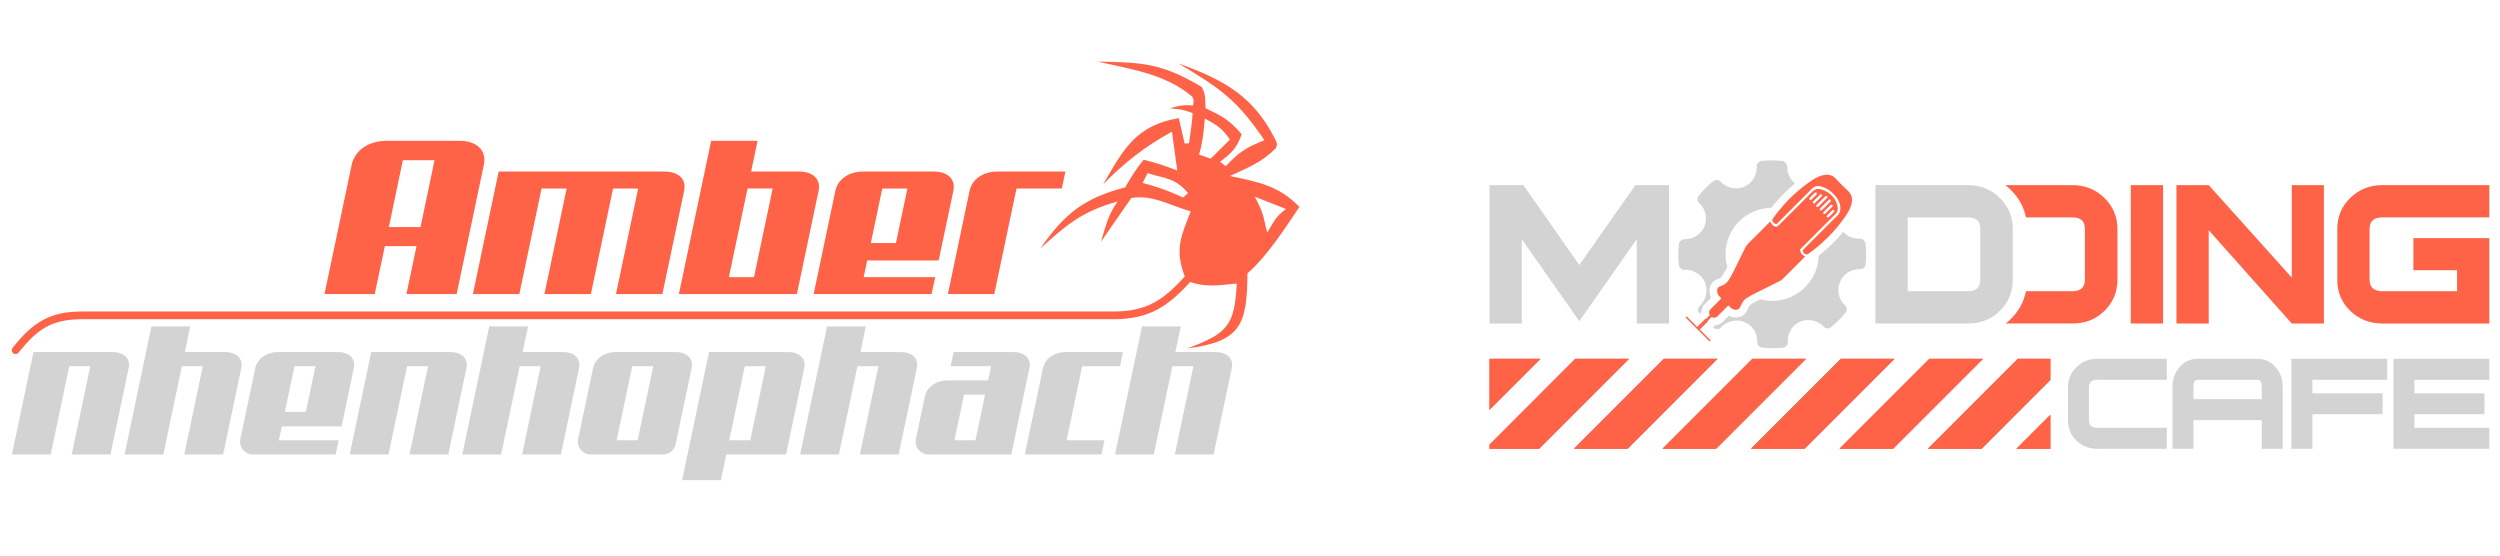 <svg xmlns="http://www.w3.org/2000/svg" xml:space="preserve" width="450" height="100" style="shape-rendering:geometricPrecision;text-rendering:geometricPrecision;image-rendering:optimizeQuality;fill-rule:evenodd;clip-rule:evenodd"><defs><style>.fil0,.fil1{fill:#d3d3d3;fill-rule:nonzero}.fil1{fill:tomato}</style></defs><g id="Layer_x0020_1"><g id="_2253533543648"><path class="fil0" d="M335.78 43.81a.938.938 0 0 0-.23-.48c-.16-.22-.42-.37-.77-.37-.73 0-1.46-.14-2.04-.47-.36-.21-.68-.47-.95-.78-1.32 1.6-2.8 3.04-4.44 4.31-.02.76-.13 1.51-.35 2.23-.17.55-.4 1.1-.69 1.6a8.452 8.452 0 0 1-4.56 3.84c-.84.29-1.73.46-2.62.47H319c-.72 0-1.44-.1-2.14-.29-.16.08-.31.16-.46.24-.42.21-.83.44-1.27.73-.18.12-.3.25-.38.45-.11.27-.26.61-.49.94-.4.57-1 .89-1.69.91-.52.01-.96-.09-1.37-.3-.21.21-.43.42-.64.64l-.5.49c-.31.31-.84.55-1.39.58l-.32.33c.06.06.13.11.19.16.4.29.95.24 1.28-.13 1.07-1.15 2.75-1.53 4.17-.93 1.22.5 2.07 1.59 2.27 2.86.01.03.01.05.01.07.02.12.02.24.03.37.01.09.01.19.01.29 0 .35.18.65.46.82.11.09.24.16.38.18 1.27.14 2.57.14 3.85 0 .47-.08.85-.53.82-1.01l-.03-.2v-.01c0-.64.18-1.27.51-1.81-.01-.01-.02-.03-.03-.03.4-.72 1.02-1.3 1.8-1.62 1.4-.6 3.21-.17 4.2.92.35.38.9.42 1.29.1.98-.77 1.88-1.7 2.66-2.7.33-.37.27-.92-.1-1.25-1.16-1.07-1.53-2.75-.92-4.18a3.683 3.683 0 0 1 3.03-2.29c.07-.01.14-.02.22-.02.12 0 .25-.02.38-.01.5 0 .92-.36.97-.85.08-.6.1-1.23.1-1.85 0-.65-.02-1.31-.12-1.95zm-26.88 6.56.08-.04c.14-.07.27-.13.42-.18.28-.11.5-.3.68-.61.3-.5.58-1 .84-1.53a7.4 7.4 0 0 1-.27-1.34v-.03c-.23-2.13.39-4.29 1.69-5.99 1.29-1.68 3.26-2.81 5.35-3.14.39-.07.78-.1 1.16-.11 1.27-1.62 2.69-3.08 4.26-4.37-.89-.71-1.41-1.8-1.39-2.91 0-.15-.04-.31-.1-.46a.939.939 0 0 0-.35-.5c-.02-.02-.04-.03-.07-.05a.69.69 0 0 0-.23-.08c-.02-.01-.04-.03-.07-.03h-.03c-.02 0-.03-.02-.05-.02-1.25-.15-2.53-.13-3.8 0-.48.08-.85.5-.82 1 .01.18 0 .36-.02.54a3.95 3.95 0 0 1-.46 1.48v.01c-.4.71-1.02 1.29-1.8 1.62-1.4.6-3.21.18-4.21-.93a.947.947 0 0 0-1.29-.11c-.98.79-1.88 1.69-2.69 2.69-.29.4-.24.95.13 1.28 1.16 1.07 1.53 2.74.93 4.17a3.76 3.76 0 0 1-3.47 2.32c-.5 0-1.06.35-1.11.83-.15 1.28-.15 2.58 0 3.85.04.25.17.46.35.61.19.16.42.25.68.24a3.492 3.492 0 0 1 2 .46c.73.39 1.32 1.02 1.66 1.82.59 1.4.17 3.2-.94 4.2a.96.96 0 0 0-.11 1.3c.03.04.05.07.09.11l.33-.33c.04-.55.27-1.08.58-1.38l.48-.48.67-.67c-.19-.37-.29-.77-.29-1.21-.02-1.26.74-1.81 1.19-2.03z"/><path class="fil1" d="M330.34 38.58c.42-.42.53-.9.42-1.42-.36-1.6-1.41-2.58-2.93-3.06-.62-.2-1.17-.06-1.67.45-1.98 2.02-3.99 4.01-5.99 6-.31.32-.55.34-.93.09-.27-.18-.43-.45-.59-.77-1.3 1.31-2.58 2.59-3.87 3.87-.23.23-.42.49-.58.77-.44.81-.83 1.65-1.24 2.47-.54 1.11-1.06 2.22-1.69 3.27-.34.56-.78.96-1.39 1.19-.13.05-.25.11-.38.17-.32.16-.42.42-.41.77 0 .51.25.87.62 1.17.13.11.12.18 0 .3-.63.62-1.26 1.26-1.89 1.89-.15.15-.26.66-.12.82.13.15.04.2-.05.28-.18.19-.37.38-.56.56l-.07-.07-1.52 1.52-1.82-1.82a.14.14 0 0 0-.19 0c-.06.06-.06.14 0 .2l4.15 4.15c.06.06.14.06.2 0a.14.14 0 0 0 0-.19l-1.88-1.88 1.52-1.52-.06-.06c.18-.19.37-.38.56-.56.08-.09.13-.18.28-.05.16.14.67.03.82-.12.61-.61 1.22-1.2 1.81-1.82.18-.19.29-.21.45 0 .3.39.68.6 1.19.58.26 0 .45-.11.6-.32.15-.21.25-.45.35-.68.19-.46.49-.81.9-1.08.46-.29.92-.56 1.4-.8 1.47-.74 2.95-1.47 4.42-2.21.23-.11.46-.23.64-.41 1.37-1.36 2.73-2.72 4.1-4.1-.45-.2-.77-.5-.9-.99-.04-.18-.01-.29.12-.42 2.06-2.06 4.11-4.12 6.18-6.17zm-.18-.5c-.33.37-.67.74-1.07 1.05-.01.02-.04.02-.07.02-.08-.01-.15-.04-.18-.12-.04-.08-.04-.17.03-.24.32-.32.65-.65.98-.97.07-.07.17-.06.25.01.09.06.12.18.06.25zm-.29-1.03c.01.09-.05.14-.12.21l-1.14 1.14c-.11.11-.23.17-.35.06-.15-.14-.07-.26.05-.37.38-.38.76-.76 1.14-1.15.09-.08.18-.13.3-.08.07.03.12.09.12.19zm-.31-.96c0 .11-.05.16-.11.22l-1.47 1.47c-.11.1-.22.17-.35.05-.14-.13-.07-.24.03-.35.5-.5 1-.99 1.49-1.49.08-.07.16-.14.27-.08.09.04.14.1.14.18zm-1.69-1.12c.07.04.11.1.11.18 0 .1-.05.17-.11.23-.39.38-.77.76-1.15 1.14-.1.11-.22.18-.35.05-.12-.12-.07-.24.04-.35.4-.39.79-.79 1.18-1.18.08-.08.17-.12.28-.07zm-2.1.63.88-.88c.09-.09.18-.11.28-.06.07.04.12.1.11.19.01.09-.05.14-.11.2-.28.28-.56.56-.84.85-.12.11-.24.16-.36.04-.11-.12-.06-.24.04-.34zm1.18 1.55c-.05-.1-.02-.2.06-.28l.78-.78c.25-.24.49-.48.73-.73.1-.1.21-.15.33-.04.14.12.09.24-.03.35-.49.5-.99.99-1.49 1.49-.05.05-.1.11-.19.11s-.15-.05-.19-.12z"/><path class="fil1" d="M332.58 34.3c-.77-.71-1.49-1.47-2.22-2.21-.54-.56-1.2-.72-1.95-.6-.88.15-1.66.56-2.39 1.06-2.69 1.83-4.97 4.09-6.86 6.74-.22.3-.22.39.01.69.08.11.19.19.31.27.17.11.29.1.46-.06 2.05-2.07 4.11-4.11 6.16-6.18.48-.49 1.04-.61 1.66-.45 1.15.28 2.02.99 2.74 1.91.46.58.76 1.23.76 1.99.01.53-.15.97-.55 1.37-2.01 1.98-4 3.99-6 5.98-.29.29-.29.43 0 .74s.51.33.85.09a27.32 27.32 0 0 0 6.34-6.31c.55-.77 1.07-1.56 1.33-2.49.27-.97.14-1.82-.65-2.54z"/><path class="fil0" d="M300.42 58.23h-5.81V43.05l-10.34 14.76-10.35-14.76v15.18h-5.81V33.32h6.1l10.06 14.38 10.1-14.38h6.05zM362.3 50.34c0 2.24-.78 4.12-2.36 5.65-1.54 1.49-3.44 2.24-5.71 2.24h-16.65V33.32h16.65c2.23 0 4.14.76 5.71 2.29 1.58 1.54 2.36 3.41 2.36 5.6v9.13zm-18.91-11.21v13.29h10.84c1.48 0 2.22-.69 2.22-2.08v-9.13c0-1.39-.74-2.08-2.22-2.08h-10.84z"/><path class="fil1" d="M378.77 35.6c-1.57-1.51-3.48-2.28-5.72-2.28h-12.09c.31.24.62.51.92.8 1.48 1.44 2.41 3.12 2.79 5.01h8.38c1.48 0 2.23.69 2.23 2.08v9.14c0 1.38-.75 2.07-2.23 2.07h-8.37c-.38 1.93-1.32 3.64-2.8 5.07-.28.26-.56.52-.86.74h12.03c2.28 0 4.18-.74 5.72-2.24 1.57-1.53 2.37-3.41 2.37-5.64v-9.14c0-2.2-.8-4.06-2.37-5.61zM389.35 58.23h-5.81V33.32h5.81zM418.3 58.23h-5.78l-14.95-16.79v16.79h-5.81V33.32h5.81l14.95 16.65V33.32h5.78zM448.08 58.23h-19.25c-2.26 0-4.18-.75-5.74-2.24-1.59-1.51-2.38-3.39-2.38-5.65v-9.13c0-2.22.79-4.1 2.38-5.62 1.58-1.52 3.49-2.27 5.74-2.27h19.25v5.81h-19.25c-1.54 0-2.31.69-2.31 2.08v9.13c0 1.39.77 2.08 2.31 2.08h13.44v-3.78h-7.86v-5.78h13.67v15.37z"/><path class="fil0" d="M390.03 80.78h-12.51c-1.48 0-2.72-.48-3.74-1.46-1.03-.98-1.55-2.2-1.55-3.67v-5.94c0-1.44.52-2.66 1.55-3.66 1.03-.98 2.27-1.47 3.74-1.47h12.51v3.78h-12.51c-1.01 0-1.51.45-1.51 1.35v5.94c0 .9.5 1.35 1.51 1.35h12.51v3.78zM410.89 80.78h-3.77v-5.16h-12.3v5.16h-3.78V69.59c0-1.37.43-2.54 1.27-3.5.86-1.01 1.97-1.51 3.3-1.51h10.68c1.34 0 2.44.5 3.32 1.51.85.96 1.28 2.13 1.28 3.5v11.19zm-16.07-8.94h12.3v-2.25c0-.82-.27-1.23-.83-1.23h-10.68c-.53 0-.79.41-.79 1.23v2.25zM429.71 68.36h-13.48v2.43h12.64v3.76h-12.64v6.23h-3.78v-16.2h17.26zM448.08 68.36h-13.49v2.43h12.61v3.76h-12.61V77h13.49v3.78h-17.26v-16.2h17.26z"/><g><path class="fil1" d="m277.31 64.58-9.2 9.2v-9.2zM293.24 64.58l-16.2 16.2h-8.93v-.74l15.45-15.46zM309.16 64.58l-16.19 16.2h-9.6l-.04-.03 16.17-16.17zM325.1 64.58l-16.2 16.2h-9.61l-.03-.03 16.17-16.17zM341.02 64.58l-16.19 16.2h-9.61l-.03-.03 16.17-16.17zM356.96 64.58l-16.2 16.2h-9.61l-.03-.03 16.17-16.17zM369.07 64.58v3.81l-12.38 12.39h-9.61l-.03-.03 16.16-16.17zM362.98 80.75l6.09-6.09v6.12h-6.06z"/><path class="fil1" d="m277.31 64.58-9.2 9.2v-9.2zM293.24 64.58l-16.2 16.2h-8.93v-.74l15.45-15.46zM309.16 64.58l-16.19 16.2h-9.6l-.04-.03 16.17-16.17zM325.1 64.58l-16.2 16.2h-9.61l-.03-.03 16.17-16.17zM341.02 64.58l-16.19 16.2h-9.61l-.03-.03 16.17-16.17zM356.96 64.58l-16.2 16.2h-9.61l-.03-.03 16.17-16.17zM369.07 64.58v3.81l-12.38 12.39h-9.61l-.03-.03 16.16-16.17zM369.07 74.66v6.12h-6.06l-.03-.03z"/></g></g></g><g id="Layer_x0020_1_0"><g id="_2364225341552"><path class="fil1" d="m191.13 33.93.64-3.05h-12.29c-2.51 0-4.52 1.4-4.95 3.44l-3.91 18.61h8.35l4-19h8.16zm-29.86 9.82h-4.52l2.06-9.82h4.52l-2.06 9.82zm6.42 9.18.64-3.04h-12.87l.63-3.01h12.87l2.65-12.56c.42-2.04-1-3.44-3.51-3.44h-12.78c-2.5 0-4.52 1.4-4.95 3.44l-3.91 18.61h21.23zm-31.97-3.04h-4.52l3.36-15.96h4.52l-3.36 15.96zm7.72 3.04 3.91-18.61c.43-2.04-1-3.44-3.5-3.44h-8.65l1.16-5.53h-8.35l-5.81 27.58h21.24zm-24.21 0 3.92-18.61c.42-2.04-1-3.44-3.51-3.44H89.76l-4.64 22.05h8.36l4-19H102l-4 19h8.36l3.99-19h4.52l-3.99 19h8.35zM75.69 40.87h-5.7l2.53-12.03h5.7l-2.53 12.03zm6.51 12.06 4.89-23.26c.55-2.6-1.25-4.32-4.4-4.32H69.52c-3.14 0-5.67 1.72-6.22 4.32l-4.89 23.26h9.04l1.82-8.62h5.7l-1.81 8.62h9.04z"/><path class="fil1" d="M187.25 44.75c4.79-4.39 7.69-6.76 13.94-8.49-1.77 2.43-2.11 4.36-3.03 7.27l5.48-7.9c4-.59 6.82 1.32 10.69 2.42-1.94 4.9-2.82 6.98-1.07 11.72-1.9 2.11-3.63 3.68-5.58 4.72-1.99 1.06-4.24 1.58-7.21 1.58H14.77c-2.98 0-5.21.51-7.16 1.6-1.94 1.08-3.56 2.7-5.34 4.94-.24.29-.19.73.1.97.3.24.73.19.96-.11 1.68-2.09 3.18-3.61 4.94-4.59 1.74-.97 3.76-1.42 6.5-1.42h185.7c3.21 0 5.66-.58 7.84-1.74 2.1-1.12 3.93-2.77 5.92-4.97 2.83 1.02 5.33.58 8.39.28-.4 7.58-1.64 8.98-8.94 11.7 9.63-1.26 10.8-4.19 10.86-13.52 3.64-3.2 6.61-7.93 9.36-11.96-3.78-3.88-7.36-4.47-12.51-5.57 3.24-1.52 5.66-2.41 8.24-4.97.25-.62.27-.5.14-1.16-3.97-8.21-9.39-11.15-17.66-14.14 7.52 4.49 10.51 6.5 15.49 13.83-3.31 1.31-4.5 2.09-6.97 4.68l-1.01-.79c2.13-1.68 2.96-2.37 3.88-4.97-2.21-2.6-3.58-3.3-6.51-4.69-.09-1.58.11-2.34-.69-3.83-7.11-4.23-10.57-4.43-18.73-4.55 6.29 1.41 12.27 2.28 17.06 6.32.18.29.32.89.09 1.58-1.04-.11-2.01-.14-4.13.51 1.98.2 2.2.16 4.08.85-.07 1.91-.41 3.61-.65 5.45l-.79.03-1.04-4.57c-7.64 1.29-9.92 5.48-13.61 11.9 3.89-3.96 7.52-6.78 12.37-9.46l.96 6.99c-2.15-.8-3.81-1.43-6.05-1.93-1.47 1.77-2.16 2.97-3.32 4.97-7.18 1.86-10.82 4.54-15.29 11.02zm34.14-19.63-3.46 3.44-2.11-.74c.67-2.09.84-4.35 1.06-6.49 2.08 1.16 3 1.63 4.51 3.79zm-7.54 9.63c-.3.27-.6.53-.9.8-2.76-1.27-4.35-1.84-7.28-2.62.3-.58.6-1.17.9-1.76 3.46 1.07 4.91.84 7.28 3.58zm14.26 7.1c-.84-2.97-.38-2.9-2.25-6.45l5.62 2.22c-1.85 1.35-2.15 2.23-3.37 4.23z"/><path class="fil0" d="m218.45 81.8 3.27-15.55c.36-1.7-.83-2.88-2.92-2.88h-7.23l.97-4.62h-6.98l-4.85 23.05h6.98l3.34-15.88h3.78l-3.34 15.88h6.98zm-20.18 0 .53-2.55h-6.81l2.8-13.33h6.82l.53-2.55h-10.26c-2.1 0-3.78 1.18-4.14 2.88l-3.27 15.55h13.8zm-22.69-2.55h-3.78l1.73-8.2h3.78l-1.73 8.2zm6.45 2.55 3.27-15.55c.35-1.7-.83-2.88-2.93-2.88h-10.72l-.53 2.55h7.27l-.54 2.55h-7.23c-2.09 0-3.78 1.17-4.14 2.87L164.87 79c-.15.71.01 1.38.46 1.94.46.56 1.07.86 1.79.86h14.91zm-20.27 0 3.27-15.55c.36-1.7-.83-2.88-2.93-2.88h-7.22l.97-4.62h-6.98l-4.85 23.05H151l3.34-15.88h3.78l-3.34 15.88h6.98zm-26.71-2.55h-3.78l2.8-13.33h3.78l-2.8 13.33zm6.44 2.55 3.27-15.55c.36-1.7-.83-2.88-2.92-2.88h-14.21l-4.85 23.05h6.98l.97-4.62h10.76zm-26.71-2.55H111l2.8-13.33h3.78l-2.8 13.33zm6.83.71 2.89-13.71c.35-1.7-.84-2.88-2.93-2.88h-10.68c-2.09 0-3.78 1.18-4.14 2.88L104.07 79c-.15.71.01 1.38.46 1.94s1.07.86 1.79.86h13.05c1.09 0 2.01-.75 2.24-1.84zm-20.65 1.84 3.27-15.55c.36-1.7-.83-2.88-2.93-2.88h-7.23l.98-4.62h-6.99L83.22 81.8h6.98l3.34-15.88h3.78L93.98 81.8h6.98zm-20.27 0 3.27-15.55c.36-1.7-.83-2.88-2.93-2.88H66.82L62.95 81.8h6.98l3.34-15.88h3.78L73.71 81.8h6.98zm-25.63-7.67h-3.78L53 65.92h3.78l-1.72 8.21zm5.36 7.67.54-2.55H50.2l.53-2.51h10.76l2.2-10.49c.36-1.7-.83-2.88-2.92-2.88H50.09c-2.09 0-3.78 1.18-4.14 2.88L43.27 79c-.15.71.01 1.38.46 1.94s1.07.86 1.78.86h14.91zm-20.26 0 3.27-15.55c.35-1.7-.84-2.88-2.93-2.88h-7.23l.97-4.62h-6.98L22.42 81.8h6.98l3.34-15.88h3.77L33.17 81.8h6.99zm-20.27 0 3.27-15.55c.36-1.7-.83-2.88-2.93-2.88H6.02L2.15 81.8h6.98l3.34-15.88h3.78L12.91 81.8h6.98z"/></g></g></svg>